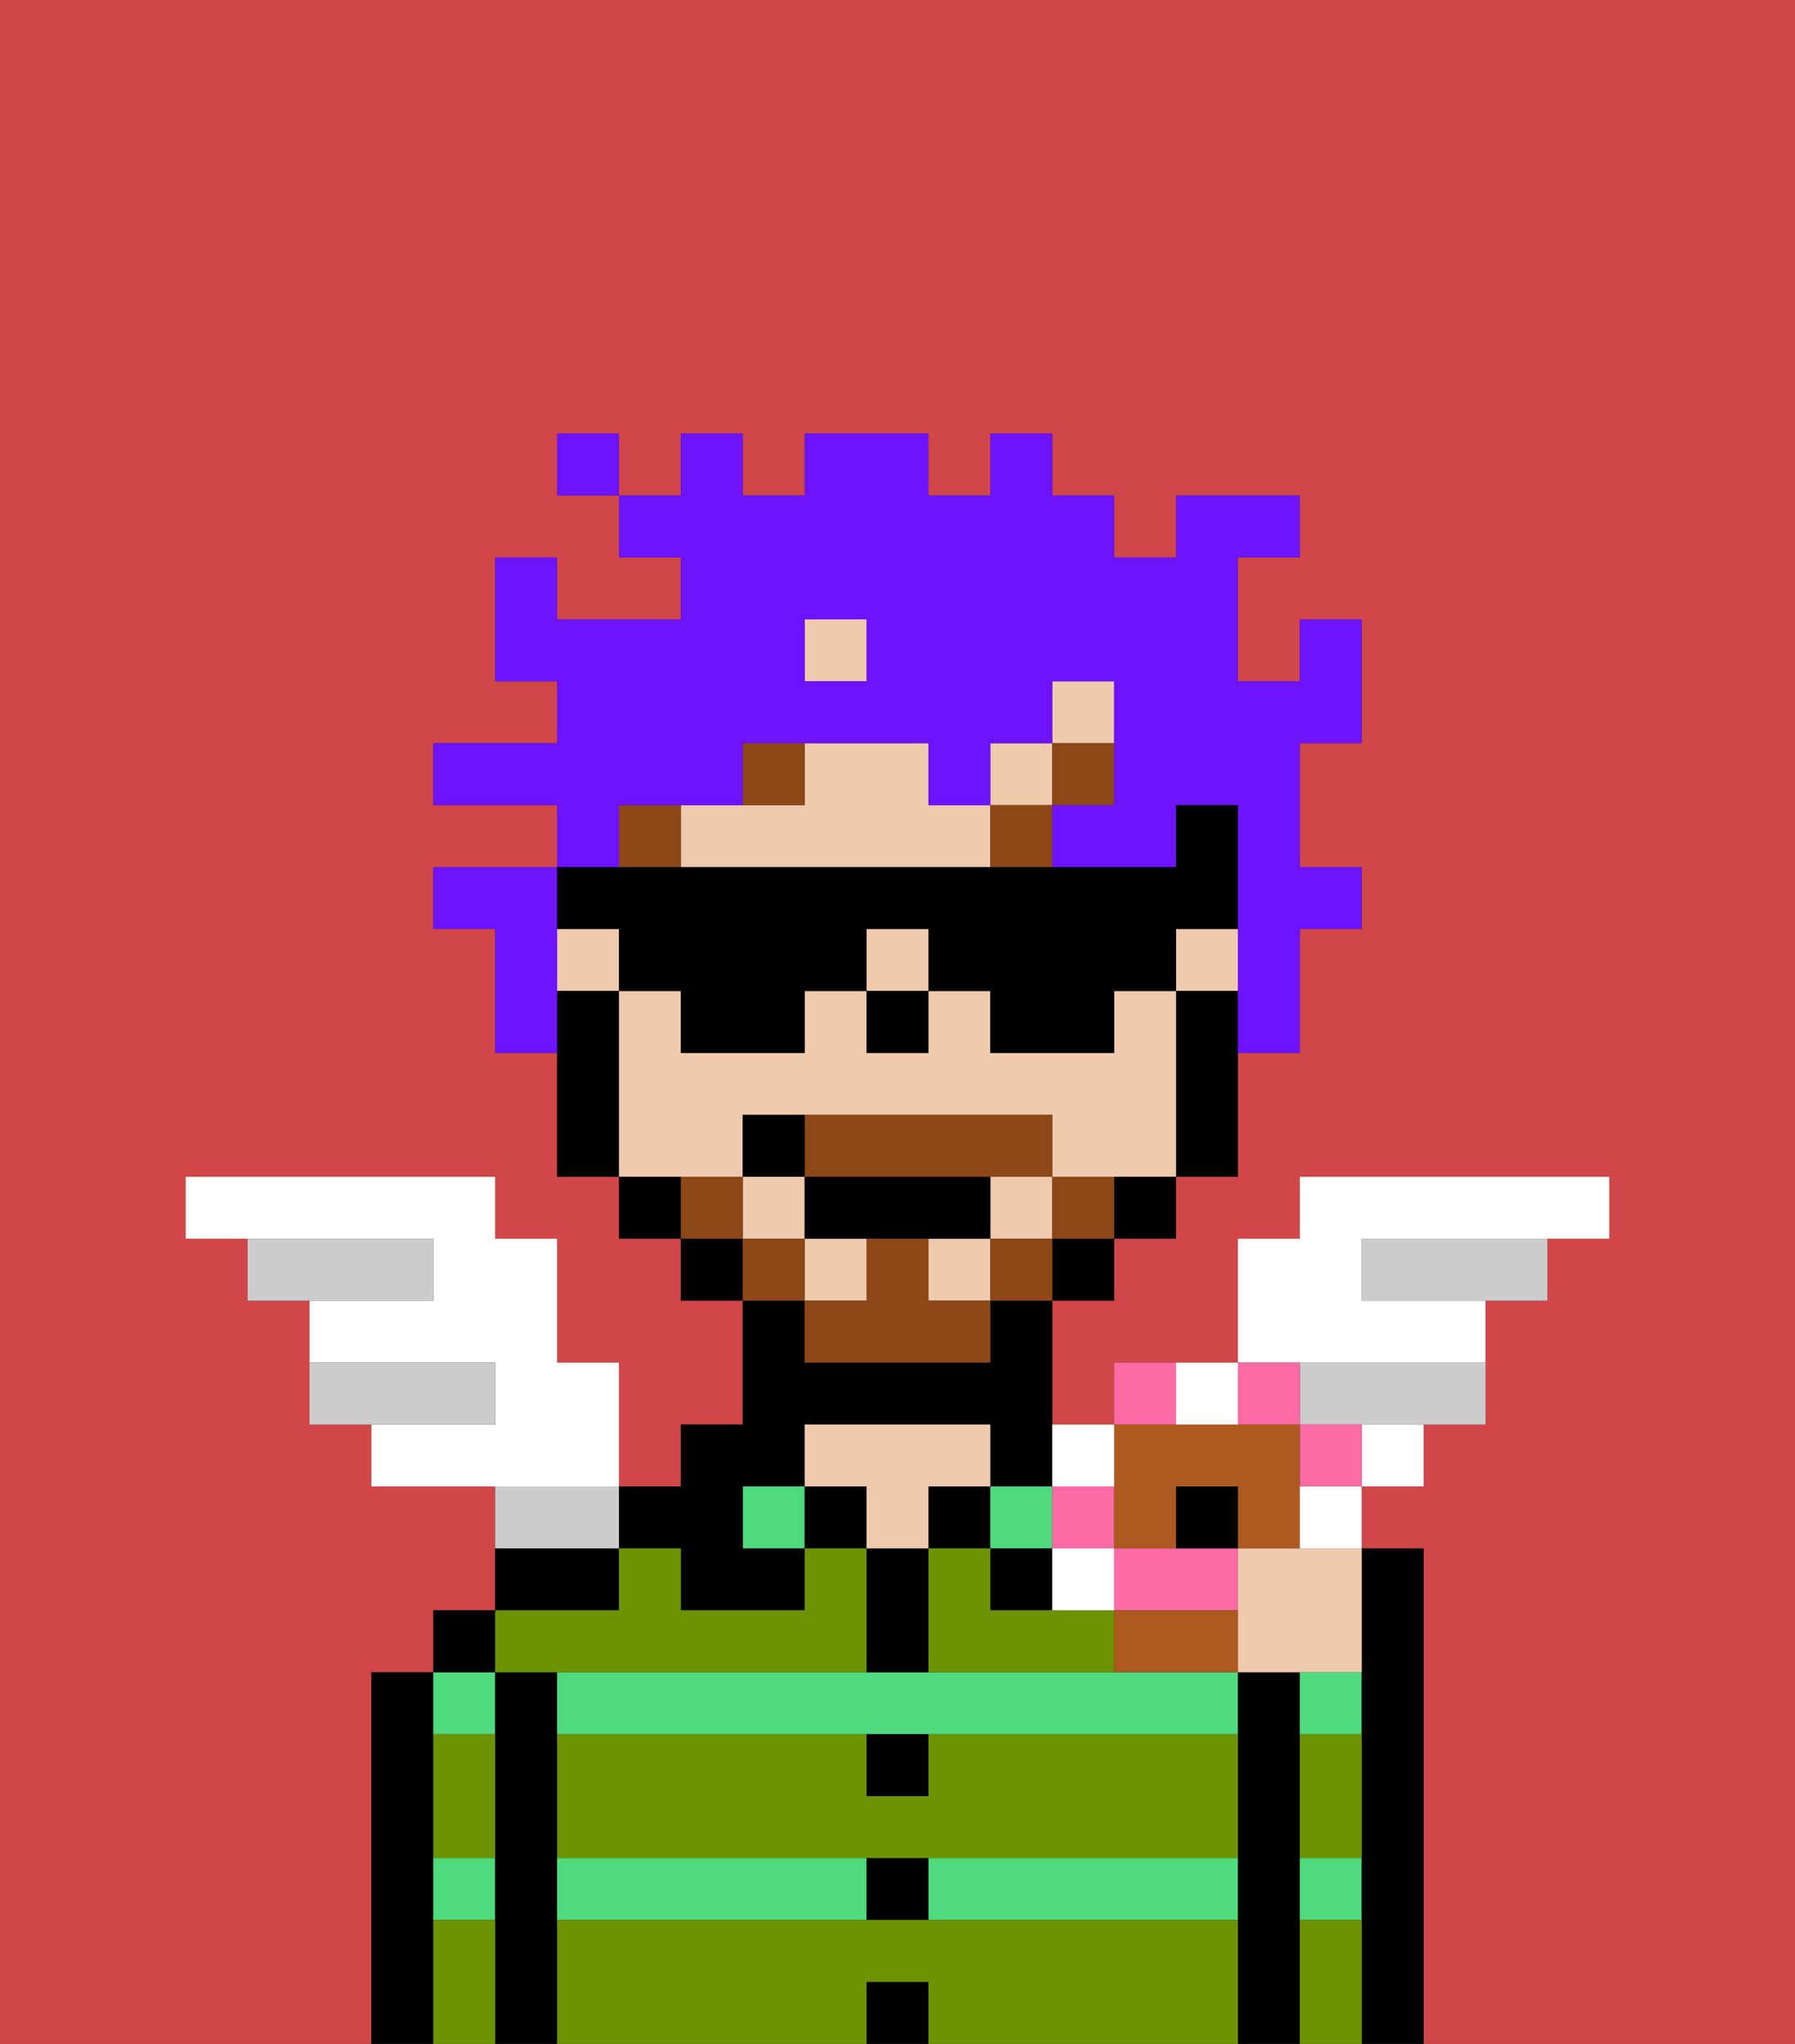 <svg xmlns="http://www.w3.org/2000/svg" viewBox="0 0 29 33"><rect x="0" y="0" width="29" height="33" fill="#333333" stroke="none"/><defs><style>polygon,rect,path{shape-rendering:crispedges;}.za86-1{fill:#d14646;}.za86-2{fill:#000000;}.za86-3{fill:#4fdb7d;}.za86-4{fill:#efcaaf;}.za86-5{fill:#6c9302;}.za86-6{fill:#8e4717;}.za86-7{fill:#8e4717;}.za86-8{fill:#6e12ff;}.za86-9{fill:#ffffff;}.za86-10{fill:#ccc;}.za86-11{fill:#ff6aa5;}.za86-12{fill:#ad5a21;}</style></defs><path class="za86-1" d="M0,33H6V27H7V26H8V24H6V23H5V21H4V20H3V19H8v1H9v2h1v2h1V23h1V21H11V20H10V19H9V17H8V15H7V14H9V13H7V12H9V11H8V9H9v1h2V9H10V8H9V7h1V8h1V7h1V8h1V7h2V8h1V7h1V8h1V9h1V8h2V9H20v2h1V10h1v2H21v2h1v1H21v2H20v2H19v1H18v1H17v2h1V22h2V20h1V19h5v1H25v1H24v2H23v1H22v1h1v8h6V0H0Z"/><path class="za86-2" d="M7,30V27H6v6H7V30Z"/><path class="za86-3" d="M7,31H8V30H7Z"/><path class="za86-3" d="M8,28V27H7v1Z"/><rect class="za86-2" x="7" y="26" width="1" height="1"/><path class="za86-2" d="M9,30V27H8v6H9V30Z"/><path class="za86-3" d="M9,30v1h5V30Z"/><rect class="za86-3" x="15" y="30" width="5" height="1"/><path class="za86-3" d="M15,27H9v1H20V27H15Z"/><path class="za86-2" d="M10,25H8v1h2Z"/><rect class="za86-3" x="12" y="24" width="1" height="1"/><path class="za86-2" d="M11,25v1h2V25H12V24h1V23h3v1h1V21H16v1H13V21H12v2H11v1H10v1Z"/><rect class="za86-2" x="13" y="24" width="1" height="1"/><rect class="za86-2" x="14" y="32" width="1" height="1"/><rect class="za86-2" x="14" y="30" width="1" height="1"/><path class="za86-2" d="M15,29V28H14v1Z"/><path class="za86-2" d="M15,26V25H14v2h1Z"/><rect class="za86-2" x="15" y="24" width="1" height="1"/><path class="za86-4" d="M15,24h1V23H13v1h1v1h1Z"/><rect class="za86-3" x="16" y="24" width="1" height="1"/><rect class="za86-2" x="16" y="25" width="1" height="1"/><path class="za86-2" d="M21,30V27H20v6h1V30Z"/><path class="za86-3" d="M21,28h1V27H21Z"/><path class="za86-3" d="M21,31h1V30H21Z"/><path class="za86-2" d="M23,25H22v8h1V25Z"/><path class="za86-5" d="M15,31H9v2h5V32h1v1h5V31Z"/><path class="za86-5" d="M15,29H14V28H9v2H20V28H15Z"/><path class="za86-5" d="M16,26V25H15v2h3V26H16Z"/><path class="za86-5" d="M9,27h5V25H13v1H11V25H10v1H8v1Z"/><path class="za86-5" d="M7,29v1H8V28H7Z"/><path class="za86-5" d="M7,31v2H8V31Z"/><path class="za86-5" d="M21,31v2h1V31Z"/><path class="za86-5" d="M21,29v1h1V28H21Z"/><rect class="za86-4" x="16" y="12" width="1" height="1"/><rect class="za86-4" x="13" y="10" width="1" height="1"/><rect class="za86-4" x="19" y="15" width="1" height="1"/><path class="za86-4" d="M12,19V18h5v1h2V16H18v1H16V16H15v1H14V16H13v1H11V16H10v3h2Z"/><rect class="za86-4" x="17" y="11" width="1" height="1"/><rect class="za86-4" x="13" y="20" width="1" height="1"/><rect class="za86-4" x="12" y="19" width="1" height="1"/><rect class="za86-4" x="16" y="19" width="1" height="1"/><rect class="za86-4" x="15" y="20" width="1" height="1"/><path class="za86-4" d="M15,13V12H13v1H11v1h5V13Z"/><rect class="za86-4" x="14" y="15" width="1" height="1"/><rect class="za86-4" x="9" y="15" width="1" height="1"/><path class="za86-2" d="M19,16v3h1V16Z"/><path class="za86-2" d="M18,20h1V19H18Z"/><rect class="za86-2" x="17" y="20" width="1" height="1"/><rect class="za86-2" x="11" y="20" width="1" height="1"/><path class="za86-2" d="M10,19v1h1V19Z"/><path class="za86-2" d="M10,16H9v3h1V16Z"/><rect class="za86-2" x="14" y="16" width="1" height="1"/><rect class="za86-6" x="10" y="13" width="1" height="1"/><path class="za86-6" d="M13,12H12v1h1Z"/><rect class="za86-6" x="16" y="13" width="1" height="1"/><rect class="za86-6" x="17" y="12" width="1" height="1"/><path class="za86-7" d="M17,19v1h1V19Z"/><rect class="za86-7" x="16" y="20" width="1" height="1"/><path class="za86-7" d="M15,20H14v1H13v1h3V21H15Z"/><path class="za86-7" d="M14,19h3V18H13v1Z"/><rect class="za86-7" x="12" y="20" width="1" height="1"/><path class="za86-7" d="M12,19H11v1h1Z"/><path class="za86-2" d="M15,20h1V19H13v1h2Z"/><path class="za86-2" d="M13,18H12v1h1Z"/><path class="za86-8" d="M10,13h2V12h3v1h1V12h1V11h1v2H17v1h2V13h1v4h1V15h1V14H21V12h1V10H21v1H20V9h1V8H19V9H18V8H17V7H16V8H15V7H13V8H12V7H11V8H10V9h1v1H9V9H8v2H9v1H7v1H9v1h1Zm3-3h1v1H13Z"/><path class="za86-8" d="M9,15V14H7v1H8v2H9V15Z"/><rect class="za86-8" x="9" y="7" width="1" height="1"/><path class="za86-9" d="M10,22H9V20H8V19H3v1H7v1H5v1H8v1H6v1h4Z"/><path class="za86-10" d="M8,22H5v1H8Z"/><path class="za86-10" d="M7,20H4v1H7Z"/><path class="za86-10" d="M22,20v1h3V20H22Z"/><path class="za86-10" d="M21,22v1h3V22H21Z"/><path class="za86-9" d="M22,24h1V23H22Z"/><path class="za86-9" d="M22,22h2V21H22V20h4V19H21v1H20v2h2Z"/><path class="za86-10" d="M10,24H8v1h2Z"/><path class="za86-2" d="M10,15v1h1v1h2V16h1V15h1v1h1v1h2V16h1V15h1V13H19v1H9v1Z"/><path class="za86-4" d="M20,25v2h2V25H20Z"/><path class="za86-11" d="M21,23v1h1V23Z"/><path class="za86-11" d="M21,23V22H20v1Z"/><path class="za86-11" d="M19,22H18v1h1Z"/><path class="za86-11" d="M19,26h1V25H18v1Z"/><rect class="za86-11" x="17" y="24" width="1" height="1"/><path class="za86-12" d="M18,25h1V24h1v1h1V23H18v2Z"/><path class="za86-12" d="M19,26H18v1h2V26Z"/><path class="za86-9" d="M21,25h1V24H21Z"/><path class="za86-9" d="M20,23V22H19v1Z"/><path class="za86-9" d="M18,24V23H17v1Z"/><path class="za86-9" d="M17,26h1V25H17Z"/><path class="za86-2" d="M20,24H19v1h1Z"/></svg>